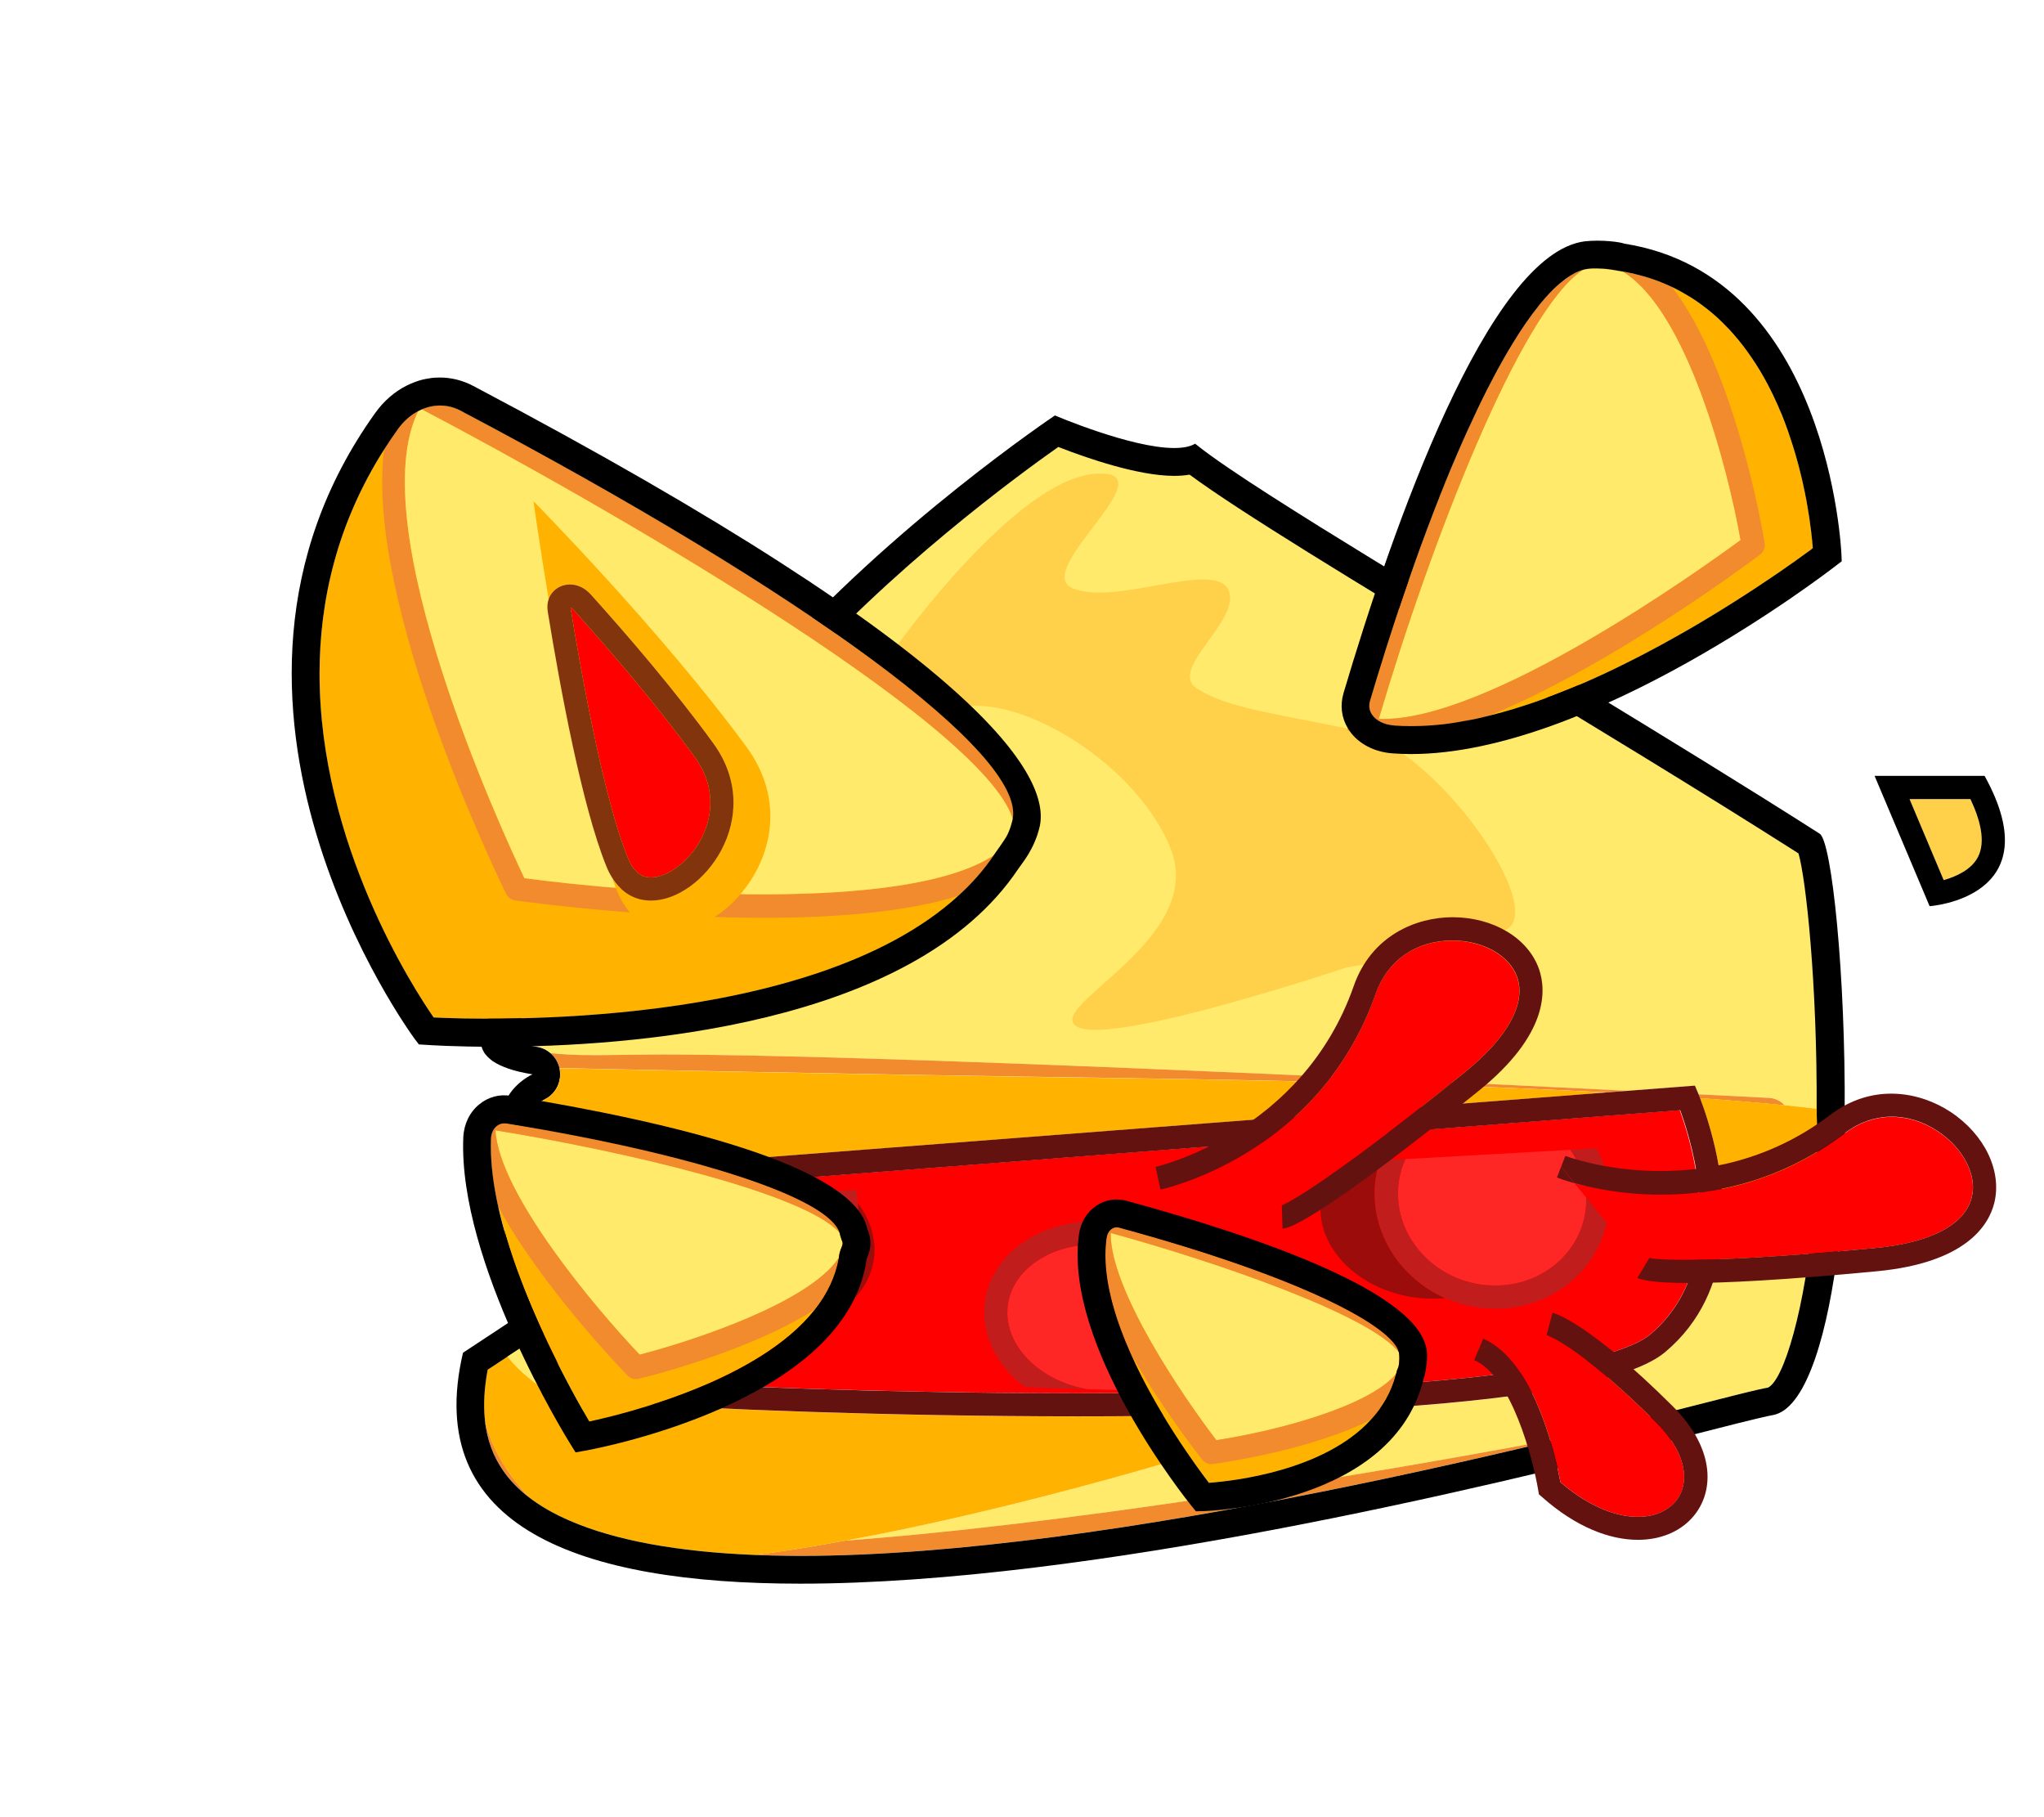 <?xml version="1.0" encoding="utf-8"?>
<!-- Generator: Adobe Illustrator 24.1.1, SVG Export Plug-In . SVG Version: 6.00 Build 0)  -->
<svg version="1.1" id="Layer_1" xmlns="http://www.w3.org/2000/svg" xmlns:xlink="http://www.w3.org/1999/xlink" x="0px" y="0px"
	 viewBox="0 0 270 240" style="enable-background:new 0 0 270 240;" xml:space="preserve">
<g>
	<path style="fill:#FFEA6C;" d="M239.9,155.1c-0.58,13.31-3.32,24.55-5.61,27.49c-0.26,0.34-0.52,0.57-0.76,0.68
		c-1.41,0.24-4.45,1.02-9.5,2.31c-4.2,1.08-9.78,2.48-16.31,4.07c-0.03,0-0.07,0.01-0.1,0.02c-2.95,0.56-6.08,1.14-9.36,1.75
		c-0.01,0-0.01,0-0.01,0c-0.8,0.14-1.62,0.3-2.45,0.44c-0.82,0.15-1.66,0.3-2.49,0.45c-4.2,0.75-8.61,1.5-13.13,2.26
		c-0.9,0.15-1.81,0.31-2.72,0.45c-0.92,0.15-1.84,0.31-2.77,0.45c-0.92,0.15-1.84,0.31-2.78,0.45c-0.36,0.05-0.72,0.12-1.09,0.18
		c-1.5,0.24-3.02,0.47-4.53,0.71c-2.82,0.44-5.66,0.87-8.52,1.28c-0.96,0.14-1.9,0.29-2.85,0.42c-4.18,0.6-8.35,1.19-12.49,1.71
		c-1.5,0.2-3,0.4-4.49,0.58c-2.99,0.37-5.94,0.72-8.84,1.04c-1.45,0.16-2.88,0.32-4.29,0.46c-1.05,0.11-2.11,0.22-3.14,0.32
		c-0.78,0.08-1.56,0.15-2.33,0.22c-0.94,0.09-1.88,0.18-2.81,0.25c-1.66,0.14-3.28,0.27-4.87,0.4h-0.07
		c18.62-3.4,42.11-9.65,64.15-17.13c21.13-1.02,38.87-3.3,44.19-7.76c4.82-4.04,6.88-9.25,7.5-14.42
		C232.66,161.09,236.93,158.04,239.9,155.1z"/>
	<path style="fill:#FFEA6C;" d="M239.99,146.46c-1.13-0.14-2.51-0.31-4.18-0.47c-0.05-0.05-0.11-0.09-0.16-0.11
		c-0.53-0.53-1.23-0.85-1.98-0.88c-0.19-0.01-3.6-0.19-9.3-0.47c-0.3-0.74-0.48-1.14-0.48-1.14l-8.8,0.68
		c-32.89-1.62-100.46-4.79-128-4.79c-2.14,0-4.06,0.02-5.7,0.05c-0.9,0.02-1.76,0.03-2.57,0.03c-1.44,0-2.72-0.03-3.84-0.09
		c-0.83-0.04-1.58-0.11-2.25-0.18c-0.5-0.44-1.13-0.74-1.82-0.85c-2.34-0.37-3.33-0.87-3.69-1.11c0.61-2.5,7.78-8.64,11.7-11.98
		l1.02-0.88c6.6-5.64,8.79-9.95,11.34-14.93c2.46-4.8,5.24-10.24,13.02-19.12c13.18-15.03,30.28-27.53,35.51-31.21
		c0.07,0.02,0.13,0.05,0.2,0.08c3.47,1.35,10.3,3.74,15.08,3.74c0.75,0,1.43-0.05,2.06-0.16c6.67,4.93,21.97,14.19,39.44,24.79
		c13.16,7.97,28.04,16.98,40.99,25.23C238.57,116.08,240.07,129.92,239.99,146.46z"/>
	<path style="fill:#F18B2D;" d="M198.26,191.41c-0.01,0-0.01,0-0.01,0c-0.8,0.14-1.62,0.3-2.45,0.44c-0.82,0.15-1.66,0.3-2.49,0.45
		c-4.2,0.75-8.61,1.5-13.13,2.26c-0.9,0.15-1.81,0.31-2.72,0.45c-0.92,0.15-1.84,0.31-2.77,0.45c-0.92,0.15-1.84,0.31-2.78,0.45
		c-0.36,0.05-0.72,0.12-1.09,0.18c-1.5,0.24-3.02,0.47-4.53,0.71c-2.82,0.44-5.66,0.87-8.52,1.28c-0.96,0.14-1.9,0.29-2.85,0.42
		c-4.18,0.6-8.35,1.19-12.49,1.71c-1.5,0.21-3.01,0.4-4.49,0.58c-2.99,0.37-5.94,0.72-8.84,1.04c-1.45,0.16-2.88,0.32-4.29,0.46
		c-1.05,0.11-2.11,0.22-3.14,0.32c-0.78,0.08-1.56,0.15-2.33,0.22c-0.94,0.09-1.88,0.18-2.81,0.25c-1.66,0.14-3.28,0.27-4.87,0.4
		h-0.07c-0.01,0-0.03,0-0.04,0.01c-4.2,0.77-8.15,1.41-11.78,1.87c1.5,0.05,3.04,0.1,4.63,0.11c0.42,0.01,0.85,0.01,1.27,0.01
		c20.74,0,45.97-3.88,68.47-8.38c12.39-2.47,23.96-5.14,33.48-7.44C204.67,190.23,201.54,190.81,198.26,191.41z M64.05,187.48
		c0.03,0.37,0.08,0.74,0.14,1.09c0.42,2.43,1.36,4.56,2.83,6.41c0.78,0.98,1.71,1.9,2.81,2.73C66.41,193.95,64.7,190.5,64.05,187.48
		z M235.64,145.88c-0.53-0.53-1.23-0.85-1.98-0.88c-0.19-0.01-3.6-0.19-9.3-0.47c0.05,0.15,0.13,0.32,0.2,0.51
		c4.68,0.34,8.33,0.66,11.16,0.94C235.71,145.94,235.67,145.91,235.64,145.88z M81.38,139.33c-0.9,0.02-1.76,0.03-2.57,0.03
		c-1.44,0-2.72-0.03-3.84-0.09c-0.83-0.04-1.58-0.11-2.25-0.18c0.49,0.43,0.88,0.99,1.09,1.64c0.03,0.11,0.07,0.22,0.1,0.33h0.05
		c0,0,35.22,0.78,74.64,1.33c11.58,0.16,21.8,0.37,30.83,0.63c0.11,0,0.21,0,0.32,0.01c13.29,0.36,23.98,0.8,32.52,1.25l2.82-0.22
		c-32.89-1.62-100.46-4.79-128-4.79C84.94,139.28,83.02,139.3,81.38,139.33z"/>
	<polygon style="fill:#FFB300;" points="69.58,173.48 68.89,173.55 69.58,173.46 	"/>
	<path style="fill:#FFB300;" d="M175.75,186.36c-22.04,7.48-45.54,13.72-64.15,17.13c-0.02,0-0.04,0.01-0.07,0.01
		c-4.19,0.78-8.13,1.41-11.76,1.87c-10.28-0.41-18.51-1.93-24.45-4.5c-2.13-0.91-3.96-1.96-5.49-3.15
		c-3.43-3.77-5.14-7.21-5.79-10.23c-0.21-2-0.08-4.18,0.37-6.59l0.25-0.16l1.06-0.7l1.3-0.86l1.66-1.09l1.5-0.99
		c0.46-0.08,0.89-0.24,1.27-0.47c0.05-0.03,0.1-0.07,0.15-0.1c0.02,0.05,0.05,0.11,0.08,0.16c2.15,4.54,5.43,8.11,10.44,8.56
		c0.53,0.04,1.17,0.1,1.92,0.15h0.01c8.9,0.65,32.86,1.67,58.32,1.67C153.6,187.08,165.11,186.88,175.75,186.36z"/>
	<path style="fill:#FF0000;" d="M221.88,146.61L129,153.77l-32.92,2.54c-1.77,0.67-7.96,2.73-16.62,2.73
		c-2.88,0-5.77-0.23-8.63-0.68c0.23,3.72,0.87,9.61,2.63,14.6c1.71,4.83,4.48,8.85,8.95,9.24c7.15,0.66,33.31,1.81,59.98,1.81
		c18.93,0,33.16-0.55,43.87-1.36c23.16-1.76,29.8-4.8,31.7-6.4c3.36-2.83,5.16-6.39,5.98-10.09
		C225.66,158.52,223.22,150.28,221.88,146.61z"/>
	<path style="fill:#FFD14A;" d="M118.59,85.13c0,0,15.48-21.65,25.93-22.54c10.45-0.89-8.5,12.79-2.78,15.12
		c5.72,2.33,18.57-3.74,20.51,0.17c1.94,3.91-8.1,10.51-4.13,13.06c3.97,2.55,9.75,3.17,20.68,5.45
		c10.93,2.28,25.89,23.91,20.03,26.45s-20.99,4.94-20.99,4.94s-31.01,10.43-35.56,7.82c-4.55-2.62,17.21-11.45,12.34-23.56
		s-22.52-21.99-29.6-17.85C117.95,98.33,109.52,96.09,118.59,85.13z"/>
	<g>
		<g>
			<path style="fill:#9C0C0A;" d="M170.25,175.72c-0.29,3.44-2.48,6.3-5.73,8.01c-0.57,0.02-1.15,0.03-1.73,0.04
				c-2.17-0.01-4.37-0.03-6.59-0.05c0.21-0.15,0.41-0.31,0.6-0.47c2.44-2.02,3.91-4.74,4.15-7.65c0.42-5.05-2.87-9.78-7.95-12.33
				c1.35-0.21,2.77-0.24,4.23-0.09C164.92,163.97,170.75,169.58,170.25,175.72z"/>
		</g>
	</g>
	<path style="fill:#FF2626;" d="M157.91,174.72c0,0.21,0,0.42-0.02,0.63c-0.18,2.12-1.22,4.04-3.04,5.55
		c-1.57,1.31-3.57,2.18-5.76,2.58c0.08,0.04,0.15,0.09,0.24,0.13c-0.32-0.01-0.64-0.01-0.97-0.02h-0.01
		c-1.57-0.03-3.13-0.08-4.69-0.11h-0.03c-6.3-1.09-10.96-5.73-10.54-10.75c0.18-2.12,1.23-4.04,3.04-5.54
		c2.2-1.83,5.21-2.82,8.46-2.82c0.54,0,1.1,0.03,1.66,0.09c0.68,0.07,1.34,0.18,1.98,0.33
		C153.81,166.05,157.91,170.18,157.91,174.72z"/>
	<path style="fill:#C21D1D;" d="M149.08,183.48c-0.24,0.04-0.48,0.08-0.72,0.11c0.33,0.01,0.65,0.01,0.97,0.02
		C149.24,183.56,149.16,183.52,149.08,183.48z"/>
	<path style="fill:#C21D1D;" d="M160.95,175.59c-0.24,2.91-1.71,5.63-4.15,7.65c-0.2,0.16-0.4,0.32-0.6,0.47h-0.01
		c-0.96-0.01-1.91-0.02-2.88-0.03h-0.01c-1.33-0.02-2.65-0.05-3.97-0.08c-0.09-0.04-0.16-0.09-0.24-0.13
		c2.2-0.4,4.19-1.27,5.76-2.58c1.82-1.51,2.87-3.44,3.04-5.55c0.02-0.21,0.02-0.42,0.02-0.63c0-4.53-4.09-8.66-9.68-9.93
		c-0.64-0.15-1.3-0.26-1.98-0.33c-0.56-0.05-1.12-0.09-1.66-0.09c-3.25,0-6.27,0.99-8.46,2.82c-1.81,1.5-2.87,3.43-3.04,5.54
		c-0.42,5.02,4.24,9.66,10.54,10.75c-1.73-0.04-3.46-0.1-5.18-0.14h-0.01c-1-0.03-2.01-0.07-3.01-0.1
		c-3.59-2.69-5.73-6.62-5.39-10.76c0.24-2.91,1.71-5.63,4.14-7.65c3.19-2.66,7.72-3.92,12.38-3.43c2.34,0.24,4.52,0.89,6.44,1.87
		C158.08,165.81,161.37,170.54,160.95,175.59z"/>
	<g>
		<g>
			<path style="fill:#9C0C0A;" d="M190.87,171.44c-1.1,0.11-2.24,0.11-3.4-0.01c-7.7-0.79-13.52-6.4-13.02-12.54
				c0.16-2.01,0.99-3.82,2.29-5.32l5.53-0.31c-0.33,1.03-0.55,2.11-0.65,3.22C181.1,162.9,185,168.83,190.87,171.44z"/>
		</g>
	</g>
	<g>
		<path style="fill:#9C0C0A;" d="M115.49,165.79c-0.51,6.14-7.15,10.46-14.84,9.68c-2.31-0.23-4.44-0.9-6.28-1.89
			c0.71,0.18,1.46,0.31,2.22,0.38c0.57,0.05,1.14,0.09,1.71,0.09c3.66,0,7.11-1.23,9.88-3.52c2.99-2.48,4.8-5.94,5.1-9.74
			c0.05-0.64,0.07-1.26,0.03-1.89C114.86,160.94,115.69,163.32,115.49,165.79z"/>
	</g>
	<path style="fill:#FF2626;" d="M110.23,160.54c-0.24,2.97-1.67,5.69-4.01,7.63c-2.56,2.12-5.87,3.1-9.32,2.74
		c-3.7-0.38-6.91-2.25-9-4.91V166c-1.6-2.05-2.54-4.6-2.51-7.28c1.35-0.15,2.6-0.35,3.73-0.56c0.11,0.01,0.22,0.02,0.33,0.03
		c0.18,0.02,0.33,0.03,0.49,0.04c0.16,0.01,0.32,0.02,0.46,0.03c0.3,0.01,0.57,0.03,0.82,0.03c1.61,0.05,2.38-0.1,2.38-0.1
		l16.41-0.91C110.25,158.34,110.32,159.44,110.23,160.54z"/>
	<path style="fill:#C21D1D;" d="M113.28,160.8c-0.31,3.8-2.12,7.26-5.1,9.74c-2.77,2.29-6.22,3.52-9.88,3.52
		c-0.57,0-1.14-0.03-1.71-0.09c-0.76-0.08-1.5-0.21-2.22-0.38c-0.01,0-0.02-0.01-0.02-0.01c-6.93-1.69-11.95-7.75-12.01-14.61
		c0.53-0.02,1.03-0.07,1.53-0.11c0.53-0.03,1.03-0.09,1.53-0.13c-0.02,2.68,0.91,5.23,2.51,7.28v0.01c2.1,2.66,5.3,4.52,9,4.91
		c3.45,0.35,6.76-0.63,9.32-2.74c2.34-1.94,3.77-4.65,4.01-7.63c0.09-1.11,0.02-2.21-0.21-3.25l1.55-0.09l0.15-0.01l1.37-0.08
		c0.11,0.59,0.18,1.19,0.21,1.78c0,0.01,0.01,0.01,0.01,0.01C113.35,159.53,113.34,160.16,113.28,160.8z"/>
	<path style="fill:#FF2626;" d="M209.53,158.43c0,0.31-0.01,0.6-0.03,0.91c-0.24,2.97-1.67,5.69-4.01,7.63
		c-2.44,2.03-5.59,3.01-8.86,2.79c-0.15,0-0.31-0.02-0.46-0.03c-6.86-0.7-12.01-6.53-11.47-12.99c0.1-1.27,0.43-2.51,0.96-3.66
		l11.98-0.67l9.81-0.55C208.76,153.77,209.53,156.04,209.53,158.43z"/>
	<path style="fill:#C21D1D;" d="M212.54,159.59c-0.31,3.8-2.12,7.26-5.1,9.74c-2.77,2.31-6.24,3.52-9.89,3.52
		c-0.57,0-1.13-0.02-1.7-0.09c-1.77-0.18-3.44-0.64-4.97-1.32c-5.87-2.61-9.77-8.54-9.24-14.96c0.1-1.11,0.32-2.18,0.65-3.22
		l1.66-0.1l1.71-0.09c-0.53,1.14-0.86,2.38-0.96,3.66c-0.54,6.45,4.61,12.28,11.47,12.99c0.15,0.01,0.31,0.03,0.46,0.03
		c3.27,0.22,6.42-0.76,8.86-2.79c2.34-1.94,3.77-4.65,4.01-7.63c0.02-0.31,0.03-0.6,0.03-0.91c0-2.38-0.77-4.65-2.09-6.56l1.76-0.1
		l1.69-0.1C212.16,154.05,212.78,156.77,212.54,159.59z"/>
	<path d="M243.67,147.02v-0.01c0.13-18.17-1.7-35.89-3.3-36.9c-9.81-6.26-20.66-12.91-31.2-19.32c-0.25-0.15-0.51-0.31-0.76-0.46
		c-0.8-0.48-1.6-0.97-2.39-1.46c-11.53-6.98-22.54-13.61-31.28-19.05c-0.12-0.08-0.24-0.15-0.36-0.22
		c-4.83-3.02-8.95-5.64-12.04-7.75c-1.89-1.28-3.4-2.38-4.47-3.25c-0.68,0.41-1.65,0.57-2.78,0.57c-5.71,0-15.74-4.3-15.74-4.3
		s-21.62,14.48-37.81,32.94c-16.2,18.48-11.93,23.36-24,33.69c-4.19,3.59-8.64,7.3-11.37,10.58c-0.27,0.33-0.53,0.65-0.77,0.97
		c-0.24,0.32-0.46,0.64-0.66,0.94c-0.98,1.51-1.45,2.91-1.17,4.11c0.02,0.08,0.03,0.15,0.07,0.22c0.04,0.15,0.1,0.3,0.18,0.44
		c0.02,0.07,0.07,0.12,0.1,0.19c0,0.01,0.01,0.01,0.01,0.02c0.04,0.08,0.1,0.16,0.16,0.24c0.09,0.12,0.2,0.24,0.31,0.36
		c0.09,0.09,0.19,0.18,0.29,0.26c0.11,0.1,0.23,0.19,0.35,0.29c0.29,0.2,0.61,0.38,0.99,0.56c0.16,0.08,0.34,0.15,0.53,0.23
		c0.19,0.08,0.4,0.15,0.61,0.23c0.18,0.05,0.36,0.12,0.56,0.18c0.03,0.01,0.08,0.02,0.12,0.03c0.21,0.07,0.44,0.12,0.67,0.18
		c0.54,0.13,1.12,0.25,1.76,0.35c0.02,0,0.03,0.01,0.05,0.01c-3.61,1.79-5.69,6.19-2.47,9.27h-0.05c-1.44,0-2.87,12.24,1.79,22.31
		v0.01l-0.69,0.08l-0.05,0.04l-1.97,1.28l-1.45,0.96l-4.28,2.82c-5.43,23.14,15.51,30.5,44.54,30.5
		c38.29,0,90.67-12.78,115.28-19.01c0.02,0,0.03,0,0.05-0.01c6.87-1.75,11.57-2.96,13.17-3.25c0.11-0.02,0.23-0.04,0.34-0.08
		c4.23-1.23,6.98-11.16,8.29-22.18c0.57-4.82,0.87-9.86,0.89-14.45C243.7,149.09,243.69,148.04,243.67,147.02z M239.9,155.1
		c-0.58,13.31-3.32,24.55-5.61,27.49c-0.26,0.34-0.52,0.57-0.76,0.68c-1.41,0.24-4.45,1.02-9.5,2.31c-4.2,1.08-9.78,2.48-16.31,4.07
		c-0.03,0-0.07,0.01-0.1,0.02c-9.52,2.31-21.09,4.97-33.48,7.44c-22.49,4.5-47.73,8.38-68.47,8.38c-0.43,0-0.86,0-1.27-0.01
		c-1.59-0.01-3.13-0.05-4.63-0.11c-10.28-0.41-18.51-1.93-24.45-4.5c-2.13-0.91-3.96-1.96-5.49-3.15c-1.1-0.83-2.03-1.76-2.81-2.73
		c-1.47-1.86-2.42-3.98-2.83-6.41c-0.07-0.35-0.11-0.71-0.14-1.09c-0.21-2-0.08-4.18,0.37-6.59l0.25-0.16l1.06-0.7l1.3-0.86
		l1.66-1.09l1.5-0.99c0.46-0.08,0.89-0.24,1.27-0.47c0.05-0.03,0.1-0.07,0.15-0.1c0.19-0.12,0.36-0.27,0.53-0.45
		c0.25-0.22,0.46-0.49,0.64-0.8c0.4-0.7,0.54-1.5,0.44-2.28c-0.04-0.36-0.14-0.72-0.31-1.06c-0.55-1.2-1.01-2.43-1.38-3.66
		c-0.27-0.92-0.5-1.84-0.69-2.74c-0.07-0.31-0.12-0.6-0.18-0.91c-0.11-0.59-0.2-1.17-0.27-1.76c-0.33-2.55-0.35-4.87-0.25-6.61
		c0.01-0.16,0.02-0.32,0.03-0.47c0.01-0.22,0.03-0.44,0.05-0.64c0.07-0.57,0.14-1.04,0.22-1.38c0.21-0.21,0.38-0.44,0.53-0.69
		c0.07-0.08,0.1-0.15,0.14-0.23c0.74-1.44,0.45-3.21-0.72-4.33c-0.49-0.47-0.49-0.78-0.45-1.04c0.11-0.69,0.83-1.7,2.01-2.28
		c1.14-0.56,1.89-1.67,2.02-2.9c0.03-0.31,0.02-0.64-0.02-0.96c-0.01-0.09-0.03-0.18-0.04-0.26c-0.03-0.11-0.07-0.22-0.1-0.33
		c-0.21-0.65-0.59-1.21-1.09-1.64c-0.5-0.44-1.13-0.74-1.82-0.85c-2.34-0.37-3.33-0.87-3.69-1.11c0.61-2.5,7.78-8.64,11.7-11.98
		l1.02-0.88c6.6-5.64,8.79-9.95,11.34-14.93c2.46-4.8,5.24-10.24,13.02-19.12c13.18-15.03,30.28-27.53,35.51-31.21
		c0.07,0.02,0.13,0.05,0.2,0.08c3.47,1.35,10.3,3.74,15.08,3.74c0.75,0,1.43-0.05,2.06-0.16c6.67,4.93,21.97,14.19,39.44,24.79
		c13.16,7.97,28.04,16.98,40.99,25.23c0.99,3.38,2.48,17.21,2.4,33.76v0.65C240.06,149.82,240.02,152.5,239.9,155.1z"/>
	<path style="fill:#FFEA6C;" d="M84.06,185.41c-2.25,1.59-5.1,2.15-8.42,0.37c-4.61-2.47-7.18-4.75-8.61-6.61l1.66-1.09l1.5-0.99
		c0.46-0.08,0.89-0.24,1.27-0.47c0.05-0.03,0.1-0.07,0.15-0.1c0.02,0.05,0.05,0.11,0.08,0.16c2.15,4.54,5.43,8.11,10.44,8.56
		C82.67,185.3,83.31,185.35,84.06,185.41z"/>
	<path style="fill:#FFB300;" d="M212.26,144.29l-116.87,9c0,0-0.92,0.4-2.61,0.89c-2.71,0.78-7.4,1.8-13.32,1.8
		c-2.82,0-5.93-0.23-9.23-0.83c0.07-0.57,0.14-1.04,0.22-1.38c0.21-0.21,0.38-0.44,0.53-0.69c0.07-0.08,0.1-0.15,0.14-0.23
		c0.74-1.44,0.45-3.21-0.72-4.33c-0.49-0.47-0.49-0.78-0.45-1.04c0.11-0.69,0.83-1.7,2.01-2.28c1.14-0.56,1.89-1.67,2.02-2.9
		c0.03-0.31,0.02-0.64-0.02-0.96c-0.01-0.09-0.03-0.18-0.04-0.26h0.05c0,0,35.22,0.78,74.64,1.33
		C177.43,142.8,197.88,143.53,212.26,144.29z"/>
	<path style="fill:#FFB300;" d="M239.9,155.1c-2.98,2.94-7.25,5.99-12.47,9.08c0.93-7.97-1.6-15.83-2.87-19.15
		c4.68,0.34,8.33,0.66,11.16,0.94h0.01c0.02,0,0.04,0,0.07,0.01c1.67,0.16,3.05,0.33,4.18,0.47v0.65
		C240.06,149.82,240.02,152.5,239.9,155.1z"/>
	<g>
		<path style="fill:#641210;" d="M76.4,178.61h-0.01c0.03,0.05,0.08,0.1,0.11,0.14C76.46,178.71,76.43,178.67,76.4,178.61z"/>
		<path style="fill:#641210;" d="M123.64,183.84c-2.12-0.04-4.2-0.09-6.25-0.13C119.43,183.76,121.52,183.81,123.64,183.84z
			 M84.83,182.39c-0.44-0.03-0.86-0.05-1.24-0.09C83.96,182.33,84.38,182.37,84.83,182.39z M76.39,178.61h0.01
			c-0.12-0.15-0.24-0.31-0.35-0.47C76.16,178.31,76.27,178.46,76.39,178.61z"/>
		<path style="fill:#641210;" d="M224.57,145.03c-0.07-0.19-0.14-0.35-0.2-0.51c-0.3-0.74-0.48-1.14-0.48-1.14l-8.8,0.68l-2.82,0.22
			l-116.87,9c0,0-0.92,0.4-2.61,0.89c-2.71,0.78-7.4,1.8-13.32,1.8c-2.82,0-5.93-0.23-9.23-0.83c-0.02,0.2-0.04,0.42-0.05,0.64
			c-0.01,0.15-0.02,0.31-0.03,0.47c-0.1,1.73-0.08,4.06,0.25,6.61c0.08,0.58,0.16,1.16,0.27,1.76c0.05,0.31,0.11,0.6,0.18,0.91
			c0.19,0.9,0.42,1.82,0.69,2.74c0.37,1.23,0.83,2.46,1.38,3.66c0.16,0.34,0.26,0.7,0.31,1.06c0.1,0.78-0.04,1.58-0.44,2.28
			c-0.18,0.31-0.38,0.58-0.64,0.8c-0.16,0.18-0.34,0.33-0.53,0.45c0.02,0.05,0.05,0.11,0.08,0.16c2.15,4.54,5.43,8.11,10.44,8.56
			c0.53,0.04,1.17,0.1,1.92,0.15h0.01c8.9,0.65,32.86,1.67,58.32,1.67c11.21,0,22.71-0.2,33.35-0.71
			c21.13-1.02,38.87-3.3,44.19-7.76c4.82-4.04,6.88-9.25,7.5-14.42C228.36,156.21,225.83,148.35,224.57,145.03z M224.51,161.7
			c-0.01,0.24-0.02,0.48-0.04,0.72c0,0.08,0,0.15-0.01,0.23c-0.01,0.25-0.03,0.51-0.07,0.76c-0.04,0.36-0.08,0.74-0.14,1.1
			c0,0.05-0.01,0.1-0.02,0.15c0,0.08-0.01,0.15-0.03,0.24c-0.07,0.42-0.14,0.85-0.24,1.26c-0.82,3.7-2.62,7.26-5.98,10.09
			c-1.9,1.6-8.54,4.64-31.7,6.4c-0.42,0.03-0.85,0.07-1.27,0.1c-0.53,0.03-1.05,0.07-1.59,0.11c-1.14,0.08-2.32,0.15-3.53,0.22
			c-0.72,0.04-1.46,0.09-2.21,0.12c-0.42,0.02-0.86,0.04-1.28,0.07h-0.05c-0.9,0.05-1.82,0.1-2.77,0.13
			c-1.42,0.07-2.88,0.12-4.38,0.18c-0.5,0.02-1.01,0.04-1.53,0.05c-1.02,0.03-2.06,0.07-3.13,0.1c-0.57,0.02-1.15,0.03-1.73,0.04
			c-1.3,0.03-2.62,0.07-3.98,0.09c-0.24,0.01-0.48,0.01-0.72,0.01c-0.77,0.02-1.55,0.03-2.34,0.04c-4.16,0.07-8.61,0.1-13.34,0.1
			c-2.5,0-4.99-0.01-7.48-0.03c-1.02,0-2.05-0.01-3.06-0.02c-0.27,0-0.56-0.01-0.83-0.01c-1.16-0.01-2.32-0.03-3.46-0.04
			c-1.32-0.02-2.63-0.04-3.93-0.07c-2.12-0.03-4.2-0.08-6.25-0.13c-0.67-0.01-1.35-0.02-2.02-0.04c-0.92-0.02-1.84-0.04-2.74-0.08
			c-1.15-0.03-2.28-0.07-3.39-0.1c-1.34-0.03-2.66-0.08-3.93-0.12c-1.43-0.05-2.81-0.1-4.14-0.15c-0.61-0.02-1.23-0.04-1.82-0.08
			c-0.34-0.01-0.67-0.02-0.99-0.03c-0.51-0.02-1.01-0.04-1.5-0.07c-0.66-0.03-1.31-0.05-1.93-0.09c-0.31-0.01-0.61-0.02-0.91-0.04
			c-0.63-0.02-1.24-0.05-1.83-0.09c-0.38-0.02-0.76-0.03-1.12-0.05c-0.38-0.02-0.76-0.04-1.13-0.05c-0.32-0.02-0.65-0.03-0.96-0.05
			c-0.38-0.02-0.76-0.04-1.12-0.07c-0.33-0.02-0.65-0.03-0.96-0.05c-0.75-0.05-1.44-0.1-2.06-0.14c-0.45-0.02-0.87-0.05-1.24-0.09
			c-0.15-0.01-0.31-0.02-0.45-0.03c-0.13-0.01-0.25-0.02-0.37-0.03c-0.12-0.01-0.24-0.02-0.35-0.03c-0.47-0.04-0.93-0.12-1.37-0.24
			c-0.14-0.03-0.27-0.08-0.42-0.13c-0.14-0.04-0.29-0.1-0.42-0.15c-0.13-0.05-0.26-0.11-0.4-0.18c-0.29-0.13-0.56-0.29-0.82-0.45
			c-0.19-0.12-0.37-0.25-0.56-0.4c-0.1-0.07-0.19-0.13-0.27-0.21c-0.13-0.1-0.26-0.22-0.4-0.34c-0.07-0.04-0.12-0.1-0.16-0.15
			c-0.05-0.04-0.11-0.1-0.16-0.15c-0.05-0.05-0.1-0.1-0.15-0.15l-0.1-0.1c-0.15-0.16-0.31-0.33-0.44-0.51
			c-0.05-0.07-0.11-0.12-0.15-0.18c-0.03-0.03-0.05-0.08-0.09-0.11c-0.03-0.04-0.08-0.09-0.11-0.14c-0.12-0.15-0.23-0.31-0.34-0.47
			c-0.13-0.18-0.25-0.36-0.37-0.55c-0.22-0.34-0.44-0.69-0.64-1.06c0,0,0-0.01-0.01-0.01c-0.18-0.32-0.34-0.65-0.49-0.99
			c-0.22-0.43-0.41-0.88-0.59-1.33c-0.16-0.41-0.33-0.82-0.47-1.24c-1.77-4.99-2.4-10.88-2.63-14.6c2.85,0.45,5.75,0.68,8.63,0.68
			c0.99,0,1.95-0.02,2.88-0.08c0.53-0.02,1.03-0.07,1.53-0.11c0.53-0.03,1.03-0.09,1.53-0.13c1.35-0.15,2.6-0.35,3.73-0.56
			c3.51-0.65,5.95-1.47,6.96-1.86l32.92-2.54l92.87-7.16c0.91,2.5,2.34,7.15,2.6,12.27C224.53,159.81,224.55,160.75,224.51,161.7z"
			/>
	</g>
</g>
<g>
	<path style="fill:#FF0000;" d="M193.4,141.7c-20.06,16.19-24.09,17.47-24.09,17.51l0.05,1.53l-13.72-4.28
		c5.71-1.87,20.08-8.11,26.06-25.19c1.54-4.39,5.31-7.03,10.11-7.04h0.03c4.03,0,7.53,1.97,8.54,4.8
		C201.64,132.54,199.15,137.04,193.4,141.7z"/>
	<path style="fill:#641210;" d="M195.32,144.08c-20.18,16.3-24.83,18.15-25.9,18.19l-0.05-1.54l-0.05-1.53
		c0-0.04,4.03-1.32,24.09-17.51c5.75-4.65,8.24-9.16,6.99-12.68c-1.01-2.83-4.51-4.8-8.54-4.8h-0.03c-4.8,0.01-8.57,2.65-10.11,7.04
		c-5.98,17.08-20.35,23.33-26.06,25.19c-1.34,0.44-2.21,0.64-2.37,0.67l-0.65-3c0.2-0.04,19.38-4.44,26.18-23.88
		c2.34-6.69,8.26-9.08,13.01-9.09h0.03c5.39,0,9.98,2.74,11.43,6.83C204.27,130.79,204.56,136.61,195.32,144.08z"/>
</g>
<g>
	<path style="fill:#FF0000;" d="M260.45,158.14c-0.9,3.63-5.47,6.02-12.83,6.71c-13.18,1.24-20.66,1.55-24.82,1.55
		c-4.06,0-4.93-0.23-4.93-0.26l-0.79,1.31l-9.09-11.16c5.76,1.6,21.22,4.36,35.66-6.59c3.71-2.82,8.31-2.92,12.32-0.27
		C259.33,151.64,261.19,155.23,260.45,158.14z"/>
	<path style="fill:#641210;" d="M263.43,158.89c-0.72,2.89-3.7,7.89-15.52,9.01c-12.54,1.19-20.13,1.55-24.74,1.55
		c-4.9,0-6.42-0.42-6.88-0.69l0.8-1.31v-0.01l0.79-1.31c0,0.03,0.87,0.26,4.93,0.26c4.16,0,11.64-0.31,24.82-1.55
		c7.37-0.69,11.93-3.07,12.83-6.71c0.74-2.91-1.12-6.5-4.49-8.73c-4.01-2.65-8.61-2.55-12.32,0.27
		c-14.44,10.94-29.89,8.19-35.66,6.59l-1.76-2.16l-0.01-0.01l0.55-1.43c0.19,0.08,18.61,7.03,35.02-5.43
		c5.64-4.28,11.89-3,15.86-0.38C262.16,149.83,264.48,154.66,263.43,158.89z"/>
	<path style="fill:#641210;" d="M207.99,156.27c-1.35-0.37-2.17-0.69-2.33-0.75l0.56-1.43l0.01,0.01L207.99,156.27z"/>
</g>
<g>
	<path style="fill:#FF0000;" d="M221.18,198.48c-2.67,2.83-8.66,2.78-15.05-2.72c-0.54-2.94-3.01-14.38-8.88-18.23l7.44-2.65
		l-0.38,1.46c0.03,0.01,4.24,1.35,14.47,11.53C223.2,192.27,223.17,196.36,221.18,198.48z"/>
	<path style="fill:#641210;" d="M223.41,200.58c-1.65,1.76-4.12,2.79-7.05,2.79c-3.72,0-8.19-1.67-12.67-5.66l-0.41-0.35l-0.09-0.54
		c-0.68-4.07-3.53-15.12-8.46-17.18l0.59-1.42l1.92-0.69c5.87,3.85,8.34,15.29,8.88,18.23c6.39,5.5,12.38,5.55,15.05,2.72
		c1.99-2.12,2.02-6.21-2.4-10.62c-10.23-10.18-14.44-11.52-14.47-11.53l0.38-1.46l0.4-1.49c0.48,0.12,4.96,1.49,15.85,12.32
		C226.83,191.55,226.42,197.39,223.41,200.58z"/>
	<path style="fill:#641210;" d="M197.25,177.53l-1.92,0.69l0.59-1.41C196.39,177.01,196.82,177.24,197.25,177.53z"/>
</g>
<g>
	<g>
		<path style="fill:#FFB300;" d="M111.29,164.35c-0.07,0.23-0.15,0.47-0.26,0.7l-0.15,0.53c-1.83,14.62-27.1,20.89-33.02,22.15
			c-2.72-4.61-13-22.95-13-36.33c0-0.35,0.01-0.7,0.02-1.05c0.03-0.69,0.3-1.27,0.75-1.64c0.22-0.18,0.56-0.37,1.02-0.37
			c0.09,0,0.19,0.01,0.29,0.02c25.71,4.19,43.42,10.13,44.05,14.78l0.18,0.58C111.35,164.1,111.3,164.29,111.29,164.35z"/>
	</g>
	<path style="fill:#FFEA6C;" d="M111.29,164.35c-0.07,0.23-0.15,0.47-0.26,0.7l-0.15,0.53c-0.02,0.19-0.05,0.36-0.08,0.55
		c-3.92,5.93-19.27,10.97-26.3,12.79c-5.87-6.17-18.56-21.24-19.05-29.64c16.55,2.69,40.67,8.21,45.46,13.52
		c0.03,0.11,0.07,0.23,0.08,0.34l0.18,0.58C111.35,164.1,111.3,164.29,111.29,164.35z"/>
	<path style="fill:#F18B2D;" d="M84.49,178.92c-5.87-6.17-18.56-21.24-19.05-29.64c16.55,2.69,40.67,8.21,45.46,13.52
		c-1.43-4.59-18.89-10.34-43.98-14.44c-0.1-0.01-0.2-0.02-0.29-0.02c-0.46,0-0.8,0.2-1.02,0.37c-0.45,0.36-0.71,0.94-0.75,1.64
		c-0.01,0.35-0.02,0.7-0.02,1.05c0,2.52,0.36,5.23,0.98,7.98c5.69,10.51,16.43,21.64,17.08,22.3c0.29,0.3,0.68,0.46,1.1,0.46
		c0.12,0,0.24-0.01,0.36-0.04c1.99-0.48,14.96-3.79,23.31-9.19c1.58-2.02,2.7-4.28,3.12-6.78
		C106.87,172.06,91.53,177.1,84.49,178.92z"/>
	<g>
		<path d="M114.57,162.34c-1.72-8.49-26.47-14.25-47.05-17.6c-1.53-0.27-3.03,0.14-4.22,1.12c-1.26,1.02-2.02,2.6-2.1,4.34
			c-0.71,16.48,13.57,39.6,14.17,40.56l0.66,1.06l1.22-0.22c1.42-0.25,34.55-6.36,37.23-25.3c0.14-0.34,0.27-0.68,0.36-1.03
			C115.09,164.31,115,163.32,114.57,162.34z M107.67,172.92c-7.4,9.45-25.02,13.79-29.83,14.82c-2.21-3.74-9.39-16.52-12.02-28.34
			c-0.61-2.76-0.98-5.46-0.98-7.98c0-0.35,0.01-0.7,0.02-1.05c0.03-0.69,0.3-1.27,0.75-1.64c0.22-0.18,0.56-0.37,1.02-0.37
			c0.09,0,0.19,0.01,0.29,0.02c25.08,4.09,42.55,9.85,43.98,14.44c0.03,0.11,0.07,0.23,0.08,0.34l0.18,0.58
			c0.2,0.37,0.14,0.56,0.13,0.63c-0.07,0.23-0.15,0.47-0.26,0.7l-0.15,0.53c-0.02,0.19-0.05,0.36-0.08,0.55
			C110.37,168.63,109.25,170.9,107.67,172.92z"/>
	</g>
</g>
<g>
	<g>
		<path style="fill:#FFB300;" d="M178.29,96.58c-0.11-0.03-0.23-0.08-0.34-0.11c0,0,0.02-0.1,0.08-0.29
			c0.07,0.11,0.13,0.22,0.21,0.32C178.26,96.52,178.27,96.55,178.29,96.58z"/>
		<path style="fill:#FFB300;" d="M239.5,72.38c-0.08,0.05-0.16,0.12-0.25,0.19c-0.13,0.1-0.27,0.21-0.44,0.32
			c-1.84,1.36-5.34,3.83-9.84,6.67c-0.42,0.27-0.86,0.54-1.31,0.82c-0.9,0.56-1.82,1.12-2.78,1.69c-0.47,0.27-0.96,0.56-1.44,0.85
			c-1,0.58-2.03,1.16-3.07,1.73c-0.52,0.3-1.04,0.57-1.57,0.86c-1.26,0.68-2.56,1.36-3.88,2.01c-0.89,0.45-1.8,0.89-2.71,1.32
			c-0.59,0.27-1.19,0.55-1.77,0.81c-0.5,0.22-1,0.44-1.5,0.66c-0.76,0.32-1.5,0.64-2.26,0.93c-0.45,0.19-0.91,0.36-1.37,0.54
			c-0.88,0.34-1.76,0.67-2.63,0.97c-0.36,0.12-0.71,0.24-1.08,0.36c-1.03,0.34-2.06,0.66-3.08,0.94c-0.65,0.18-1.3,0.35-1.94,0.51
			c-0.44,0.11-0.87,0.21-1.31,0.31c-0.43,0.09-0.86,0.19-1.3,0.26c-0.63,0.12-1.26,0.23-1.89,0.33c-0.48,0.08-0.97,0.14-1.45,0.2
			c-0.43,0.04-0.85,0.09-1.27,0.12c-0.26,0.02-0.52,0.04-0.77,0.05c-0.32,0.02-0.64,0.04-0.96,0.05c-0.41,0.01-0.8,0.02-1.21,0.02
			c-0.75,0-1.48-0.02-2.22-0.08c-1.32-0.1-2.39-0.61-2.94-1.42c-0.38-0.54-0.47-1.19-0.27-1.86c0.63-2.13,1.26-4.2,1.91-6.24
			c0.16-0.52,0.32-1.02,0.48-1.51c0.96-3.02,1.93-5.92,2.91-8.71c0.15-0.46,0.32-0.92,0.48-1.38c1.17-3.32,2.35-6.44,3.52-9.4
			c0.24-0.6,0.48-1.21,0.72-1.8c1.83-4.49,3.66-8.51,5.42-12.01c0.26-0.51,0.52-1.01,0.78-1.49c0.14-0.29,0.3-0.57,0.45-0.85
			c0.14-0.27,0.3-0.55,0.45-0.82c0.37-0.68,0.75-1.35,1.12-1.98c0.21-0.36,0.43-0.71,0.64-1.06c1.15-1.89,2.28-3.51,3.37-4.87
			c0.14-0.19,0.29-0.36,0.43-0.53c0.29-0.34,0.56-0.67,0.85-0.97c0.13-0.15,0.27-0.3,0.42-0.44c0.13-0.14,0.27-0.27,0.41-0.41
			c0.18-0.16,0.34-0.33,0.51-0.46c0.1-0.1,0.21-0.19,0.31-0.27c0.88-0.74,1.72-1.26,2.52-1.56c0.12-0.04,0.23-0.09,0.35-0.12
			c0.11-0.03,0.22-0.07,0.32-0.09c0.08-0.01,0.14-0.03,0.22-0.04c0.12-0.02,0.24-0.03,0.35-0.04c0,0,0.53-0.09,1.89,0
			c0.68,0.04,1.66,0.22,1.89,0.26c0.03,0.01,0.05,0.01,0.05,0.01c0.22,0.03,0.44,0.07,0.65,0.11c0.32,0.05,0.64,0.12,0.96,0.19
			c0.26,0.05,0.53,0.11,0.78,0.18c0.29,0.07,0.57,0.14,0.85,0.22c1.1,0.31,2.15,0.68,3.15,1.12c0.22,0.1,0.44,0.2,0.65,0.3
			c0.03,0.01,0.07,0.03,0.1,0.04c0.01,0.01,0.03,0.01,0.04,0.02c0.35,0.16,0.7,0.35,1.04,0.54h0.01c0.2,0.11,0.4,0.22,0.58,0.33
			c0.33,0.19,0.66,0.38,0.97,0.58c0.05,0.04,0.1,0.08,0.15,0.1c0.35,0.23,0.69,0.47,1.03,0.72c0.15,0.11,0.31,0.22,0.45,0.34
			c0.34,0.25,0.66,0.52,0.99,0.79c0.29,0.24,0.57,0.49,0.85,0.75c0.04,0.04,0.09,0.09,0.13,0.13c0.13,0.11,0.25,0.23,0.37,0.35
			c0.04,0.03,0.09,0.08,0.12,0.12c0.25,0.25,0.51,0.49,0.74,0.76c0.27,0.29,0.55,0.58,0.8,0.89c0.77,0.88,1.47,1.81,2.13,2.77
			c0.22,0.31,0.43,0.63,0.63,0.94c0.77,1.2,1.46,2.43,2.07,3.68c0.12,0.25,0.25,0.49,0.36,0.75c0.12,0.25,0.24,0.51,0.35,0.76
			c0.11,0.25,0.22,0.5,0.33,0.76c0.21,0.48,0.41,0.97,0.6,1.44c0.2,0.53,0.4,1.05,0.58,1.57c0.09,0.25,0.18,0.51,0.25,0.76
			c0.56,1.65,1.02,3.26,1.39,4.79c0.05,0.2,0.1,0.4,0.14,0.59c0.1,0.41,0.19,0.8,0.26,1.17c0.07,0.3,0.12,0.58,0.19,0.87
			c0.01,0.08,0.03,0.16,0.04,0.24c0.04,0.19,0.08,0.36,0.11,0.54c0.04,0.23,0.09,0.46,0.12,0.68c0.05,0.31,0.11,0.61,0.15,0.9
			c0.01,0.09,0.03,0.18,0.04,0.25c0.03,0.19,0.05,0.36,0.09,0.54c0.05,0.37,0.1,0.72,0.14,1.05c0.04,0.29,0.08,0.55,0.11,0.81
			C239.39,71.12,239.45,71.85,239.5,72.38z"/>
	</g>
	<g>
		<path style="fill:#FFEA6C;" d="M229.93,71.33c-4.98,3.66-33.55,24.18-47.8,23.62c6.95-23.58,18.7-53.81,26.91-59.27
			c0.11-0.03,0.22-0.07,0.32-0.09c0.08-0.01,0.14-0.03,0.22-0.04c0.12-0.02,0.24-0.03,0.35-0.04c0,0,0.53-0.09,1.89,0
			c0.68,0.04,1.66,0.22,1.89,0.26c0.03,0.01,0.05,0.01,0.05,0.01c0.22,0.03,0.44,0.07,0.65,0.11
			C222.95,41.15,228.29,62.04,229.93,71.33z"/>
		<path style="fill:#F18B2D;" d="M233.11,71.76c-0.19-1.16-3.8-22.81-12.22-33.82c-0.03-0.01-0.07-0.03-0.1-0.04
			c-0.21-0.1-0.43-0.2-0.65-0.3c-1-0.44-2.05-0.81-3.15-1.12c-0.27-0.08-0.56-0.15-0.85-0.22c-0.25-0.07-0.52-0.12-0.78-0.18
			c-0.32-0.07-0.64-0.13-0.96-0.19c8.54,5.26,13.88,26.15,15.52,35.44c-4.98,3.66-33.55,24.18-47.8,23.62
			c6.95-23.58,18.7-53.81,26.91-59.27c-0.12,0.03-0.23,0.08-0.35,0.12c-0.8,0.3-1.65,0.82-2.52,1.56c-0.1,0.09-0.21,0.18-0.31,0.27
			c-0.16,0.13-0.33,0.3-0.51,0.46c-0.13,0.13-0.27,0.26-0.41,0.41c-0.14,0.14-0.29,0.29-0.42,0.44c-0.29,0.3-0.56,0.63-0.85,0.97
			c-0.14,0.16-0.29,0.34-0.43,0.53c-1.09,1.36-2.22,2.99-3.37,4.87c-0.21,0.34-0.42,0.7-0.64,1.06c-0.37,0.63-0.75,1.3-1.12,1.98
			c-0.15,0.27-0.31,0.55-0.45,0.82c-0.15,0.27-0.31,0.56-0.45,0.85c-0.25,0.48-0.52,0.98-0.78,1.49c-1.77,3.5-3.59,7.52-5.42,12.01
			c-0.24,0.59-0.48,1.2-0.72,1.8c-1.17,2.95-2.35,6.08-3.52,9.4c-0.16,0.46-0.33,0.92-0.48,1.38c-0.98,2.79-1.95,5.69-2.91,8.71
			c-0.16,0.49-0.32,1-0.48,1.51c-0.65,2.03-1.28,4.11-1.91,6.24c-0.2,0.67-0.11,1.32,0.27,1.86c0.55,0.8,1.62,1.32,2.94,1.42
			c0.74,0.05,1.47,0.08,2.22,0.08c0.41,0,0.8-0.01,1.21-0.02c0.32-0.01,0.64-0.03,0.96-0.05c0.25-0.01,0.51-0.03,0.77-0.05
			c0.43-0.03,0.85-0.08,1.27-0.12c0.48-0.05,0.97-0.12,1.45-0.2c0.63-0.1,1.26-0.21,1.89-0.33c0.44-0.08,0.87-0.18,1.3-0.26
			c0.44-0.1,0.87-0.2,1.31-0.31c16.29-6.61,34.88-20.53,35.94-21.34C232.97,72.88,233.2,72.32,233.11,71.76z"/>
	</g>
	<g>
		<path d="M243.24,73.18c-0.02-0.37-1.61-36.76-28.68-41c-0.47-0.21-2.96-0.55-5.2-0.31c-12.78,1.58-25.45,37.98-31.88,59.64
			c-0.48,1.62-0.29,3.26,0.56,4.67c0.07,0.11,0.13,0.22,0.21,0.32c0.02,0.02,0.03,0.05,0.05,0.08c1.2,1.68,3.25,2.74,5.65,2.92
			c0.8,0.05,1.61,0.09,2.43,0.09c23.7,0,54.79-23.83,56.15-24.89l0.75-0.57L243.24,73.18z M239.24,72.57
			c-0.13,0.1-0.27,0.21-0.44,0.32c-1.84,1.36-5.34,3.83-9.84,6.67c-0.43,0.27-0.87,0.55-1.31,0.82c-0.9,0.56-1.82,1.12-2.78,1.69
			c-0.47,0.27-0.96,0.56-1.44,0.85c-1,0.58-2.03,1.16-3.07,1.73c-0.52,0.3-1.04,0.58-1.57,0.86c-1.26,0.68-2.56,1.36-3.88,2.01
			c-0.89,0.45-1.8,0.89-2.71,1.32c-0.59,0.27-1.19,0.55-1.77,0.81c-0.49,0.22-1,0.44-1.5,0.66c-0.76,0.32-1.5,0.64-2.26,0.93
			c-0.46,0.19-0.91,0.37-1.37,0.54c-0.88,0.34-1.76,0.67-2.63,0.97c-0.36,0.12-0.71,0.24-1.08,0.36c-1.03,0.34-2.05,0.66-3.08,0.94
			c-0.65,0.18-1.3,0.35-1.94,0.51c-0.44,0.11-0.87,0.21-1.31,0.31c-0.44,0.1-0.87,0.19-1.3,0.26c-0.63,0.12-1.26,0.23-1.89,0.33
			c-0.48,0.08-0.97,0.14-1.45,0.2c-0.43,0.04-0.85,0.09-1.27,0.12c-0.25,0.02-0.52,0.04-0.77,0.05c-0.32,0.02-0.64,0.04-0.96,0.05
			c-0.41,0.01-0.81,0.02-1.21,0.02c-0.75,0-1.48-0.02-2.22-0.08c-1.32-0.1-2.39-0.61-2.94-1.42c-0.38-0.54-0.47-1.19-0.27-1.86
			c0.63-2.13,1.26-4.2,1.91-6.24c0.15-0.51,0.32-1.01,0.48-1.51c0.96-3.02,1.93-5.92,2.91-8.71c0.15-0.46,0.32-0.92,0.48-1.38
			c1.17-3.32,2.35-6.44,3.52-9.4c0.24-0.6,0.48-1.21,0.72-1.8c1.83-4.49,3.66-8.51,5.42-12.01c0.26-0.51,0.52-1.01,0.78-1.49
			c0.14-0.29,0.3-0.57,0.45-0.85c0.14-0.29,0.3-0.56,0.45-0.82c0.37-0.68,0.75-1.35,1.12-1.98c0.21-0.36,0.43-0.71,0.64-1.06
			c1.15-1.89,2.28-3.51,3.37-4.87c0.13-0.18,0.27-0.35,0.43-0.53c0.29-0.34,0.56-0.67,0.85-0.97c0.14-0.15,0.27-0.31,0.42-0.44
			c0.14-0.14,0.27-0.29,0.41-0.41c0.18-0.16,0.34-0.33,0.51-0.46c0.11-0.1,0.21-0.2,0.31-0.27c0.88-0.74,1.72-1.26,2.52-1.56
			c0.12-0.05,0.24-0.09,0.35-0.12c0.11-0.03,0.22-0.07,0.32-0.09c0.08-0.02,0.15-0.03,0.22-0.04c0.12-0.02,0.24-0.03,0.35-0.04
			c0,0,0.53-0.09,1.89,0c0.68,0.04,1.66,0.22,1.89,0.26c0.03,0.01,0.05,0.01,0.05,0.01c0.22,0.03,0.44,0.07,0.65,0.11
			c0.32,0.05,0.64,0.12,0.96,0.19c0.26,0.04,0.53,0.11,0.78,0.18c0.29,0.07,0.57,0.14,0.85,0.22c1.1,0.31,2.15,0.68,3.15,1.12
			c0.22,0.1,0.44,0.19,0.65,0.3c0.03,0.01,0.07,0.03,0.1,0.04c0.01,0.01,0.03,0.01,0.04,0.02c0.35,0.16,0.7,0.35,1.04,0.54h0.01
			c0.2,0.11,0.4,0.22,0.58,0.33c0.33,0.19,0.65,0.38,0.97,0.58c0.05,0.04,0.1,0.08,0.15,0.1c0.35,0.24,0.7,0.47,1.03,0.72
			c0.15,0.11,0.31,0.22,0.45,0.34c0.34,0.25,0.67,0.52,0.99,0.79c0.29,0.24,0.57,0.49,0.85,0.75c0.04,0.04,0.09,0.09,0.13,0.13
			c0.12,0.11,0.25,0.23,0.37,0.35c0.04,0.03,0.09,0.08,0.12,0.12c0.25,0.25,0.51,0.51,0.74,0.76c0.29,0.3,0.55,0.59,0.8,0.89
			c0.77,0.88,1.47,1.81,2.13,2.77c0.22,0.31,0.43,0.63,0.63,0.94c0.77,1.2,1.46,2.43,2.07,3.68c0.13,0.24,0.25,0.49,0.36,0.75
			c0.12,0.25,0.24,0.51,0.35,0.76c0.12,0.25,0.23,0.5,0.33,0.76c0.22,0.48,0.42,0.96,0.6,1.44c0.2,0.53,0.4,1.05,0.58,1.57
			c0.09,0.26,0.18,0.52,0.25,0.76c0.56,1.65,1.02,3.26,1.39,4.79c0.05,0.2,0.1,0.4,0.14,0.59c0.1,0.41,0.19,0.8,0.26,1.17
			c0.07,0.3,0.13,0.58,0.19,0.87c0.01,0.08,0.03,0.16,0.04,0.24c0.03,0.19,0.08,0.36,0.11,0.54c0.04,0.23,0.09,0.46,0.12,0.68
			c0.05,0.31,0.11,0.61,0.15,0.9c0.01,0.09,0.03,0.18,0.04,0.25c0.03,0.19,0.05,0.36,0.09,0.54c0.05,0.37,0.1,0.72,0.14,1.05
			c0.04,0.29,0.08,0.55,0.11,0.81c0.11,0.91,0.18,1.65,0.22,2.17C239.42,72.44,239.33,72.5,239.24,72.57z"/>
	</g>
</g>
<g>
	<g>
		<path style="fill:#FFB300;" d="M184.73,180.5l-0.2,0.51c-0.03,0.16-0.08,0.33-0.13,0.48c-0.61,2.4-1.81,4.4-3.36,6.06
			c-6.19,6.7-17.99,8.04-21.35,8.29c-1.72-2.24-6.89-9.29-10.35-17.1c-1.92-4.31-3.32-8.87-3.32-12.96c0-0.77,0.05-1.51,0.15-2.25
			c0.08-0.55,0.32-0.99,0.69-1.23c0.15-0.1,0.36-0.2,0.64-0.2c0.11,0,0.22,0.01,0.33,0.04c24.46,6.65,36.14,13.11,36.95,16.47
			c0,0.01,0,0.01,0,0.01c0.02,0.11,0.04,0.21,0.04,0.31C184.83,178.92,184.9,179.81,184.73,180.5z"/>
	</g>
	<path style="fill:#FFEA6C;" d="M184.73,180.5l-0.2,0.51c-0.03,0.16-0.08,0.33-0.13,0.48c-3.64,4.28-15.69,7.49-23.72,8.72
		c-4.56-5.94-14.06-19.98-13.96-27.37c13.65,3.73,34.23,10.77,38.07,15.76c0,0.01,0,0.01,0,0.01c0.02,0.11,0.04,0.21,0.04,0.31
		C184.83,178.92,184.9,179.81,184.73,180.5z"/>
	<path style="fill:#F18B2D;" d="M160.67,190.21c-4.56-5.94-14.06-19.98-13.96-27.37c13.65,3.73,34.23,10.77,38.07,15.76
		c-0.81-3.36-12.49-9.81-36.95-16.47c-0.11-0.03-0.22-0.04-0.33-0.04c-0.27,0-0.48,0.1-0.64,0.2c-0.37,0.24-0.61,0.68-0.69,1.23
		c-0.1,0.74-0.15,1.48-0.15,2.25c0,4.09,1.39,8.65,3.32,12.96c3.9,6.87,8.54,12.88,9.47,14.06c0.3,0.37,0.75,0.58,1.21,0.58
		c0.07,0,0.14,0,0.21-0.01c1.76-0.24,13.04-1.93,20.81-5.82c1.55-1.66,2.74-3.66,3.36-6.06
		C180.75,185.77,168.71,188.98,160.67,190.21z"/>
	<g>
		<path d="M188.48,178.48c-0.83-7.73-21.97-15.07-39.68-19.89c-1.37-0.37-2.78-0.15-3.95,0.63c-1.25,0.82-2.1,2.2-2.32,3.79
			c-2.09,14.73,14.17,35.03,14.87,35.89l0.57,0.7l0.9-0.02c1.03-0.03,25.18-0.88,29.18-17.49
			C188.21,181.79,188.62,179.73,188.48,178.48z M184.73,180.5l-0.2,0.51c-0.03,0.16-0.08,0.33-0.13,0.48
			c-0.61,2.4-1.81,4.4-3.36,6.06c-6.19,6.7-17.99,8.04-21.35,8.29c-1.72-2.24-6.89-9.29-10.35-17.1c-1.92-4.31-3.32-8.87-3.32-12.96
			c0-0.77,0.05-1.51,0.15-2.25c0.08-0.55,0.32-0.99,0.69-1.23c0.15-0.1,0.36-0.2,0.64-0.2c0.11,0,0.22,0.01,0.33,0.04
			c24.46,6.65,36.14,13.11,36.95,16.47c0,0.01,0,0.01,0,0.01c0.02,0.11,0.04,0.21,0.04,0.31
			C184.83,178.92,184.9,179.81,184.73,180.5z"/>
	</g>
</g>
<g>
	<g>
		<path style="fill:#FFB300;" d="M133.77,108.16c-0.01,0.11-0.04,0.21-0.07,0.31c0,0-0.27,1.21-0.8,2.1
			c-0.35,0.59-1.31,1.92-1.31,1.92c-0.11,0.16-0.22,0.33-0.33,0.48c-1.34,1.97-2.92,3.74-4.71,5.37
			c-19.47,17.73-62.64,16.37-69.28,16.05c-2.63-3.81-15.07-22.94-15.07-45.39c0-9.58,2.27-19.77,8.53-29.62
			c0.57-0.89,1.17-1.79,1.81-2.68c0.76-1.06,1.7-1.88,2.71-2.4c0.14-0.08,0.3-0.15,0.45-0.22c1.65-0.71,3.48-0.69,5.09,0.15
			C106.91,78.55,135.39,99.63,133.77,108.16z"/>
	</g>
	<path style="fill:#F18B2D;" d="M60.8,54.22c-1.61-0.85-3.45-0.87-5.09-0.15c21.99,11.53,74,41.12,78.06,54.09
		C135.39,99.63,106.91,78.55,60.8,54.22z M81.49,117.58c-0.04-0.1-0.08-0.21-0.12-0.31c-4.72-0.38-8.91-0.86-12.11-1.28
		c-2.83-5.95-21.56-46.48-14.01-61.7c-1.01,0.53-1.95,1.34-2.71,2.4c-0.64,0.89-1.24,1.79-1.81,2.68
		c-2.52,20.46,15.26,56.92,16.14,58.7c0.22,0.45,0.66,0.77,1.16,0.85c0.74,0.1,6.86,0.94,15.2,1.59
		C82.57,119.73,81.97,118.76,81.49,117.58z M97.8,118.1c-1.03,1.2-2.2,2.22-3.44,3.01c2.13,0.07,4.31,0.11,6.5,0.11
		c9.23,0,18.65-0.7,25.69-2.89c1.79-1.62,3.37-3.4,4.71-5.37C124.81,117.21,111.2,118.3,97.8,118.1z"/>
	<path style="fill:#FFEA6C;" d="M133.41,111.14c-0.58,0.66-1.31,1.27-2.14,1.82c-11.78,7.75-47.38,4.99-62,3.02
		c-2.83-5.95-21.56-46.48-14.01-61.7c0.14-0.08,0.3-0.15,0.45-0.22c21.99,11.53,74,41.12,78.06,54.09v0.01
		c0.08,0.23,0.13,0.45,0.18,0.67C134.12,109.79,133.95,110.53,133.41,111.14z"/>
	<path d="M62.51,50.97c-1.42-0.75-2.92-1.11-4.42-1.11c-0.48,0-0.97,0.03-1.45,0.12c-0.55,0.08-1.1,0.21-1.62,0.4
		c-0.07,0.02-0.13,0.04-0.2,0.07c-0.37,0.14-0.75,0.3-1.11,0.48c-1.57,0.79-3,2.01-4.15,3.62c-27.44,38.32,4.93,82.28,5.26,82.72
		l0.51,0.67l0.85,0.05c0.55,0.04,3.94,0.26,9.08,0.26c17.52,0,55.28-2.56,69.27-23.53c0.22-0.32,0.53-0.71,0.88-1.23
		c0.54-0.79,1.16-1.86,1.64-3.29c-0.01-0.01-0.01-0.01,0-0.01c0.11-0.34,0.21-0.7,0.3-1.08C138.71,102.68,130.35,86.76,62.51,50.97z
		 M126.56,118.33c-19.47,17.73-62.64,16.37-69.28,16.05c-2.63-3.81-15.07-22.94-15.07-45.39c0-9.58,2.27-19.77,8.53-29.62
		c0.57-0.89,1.17-1.79,1.81-2.68c0.76-1.06,1.7-1.88,2.71-2.4c0.14-0.08,0.3-0.15,0.45-0.22c1.65-0.71,3.48-0.69,5.09,0.15
		c46.11,24.33,74.59,45.4,72.97,53.93v0.01c-0.01,0.11-0.04,0.2-0.07,0.3c0,0-0.27,1.21-0.8,2.1c-0.35,0.59-1.31,1.92-1.31,1.92
		c-0.11,0.16-0.22,0.33-0.33,0.48C129.93,114.93,128.35,116.71,126.56,118.33z"/>
	<g>
		<path style="fill:#FFB300;" d="M82.91,113.24c-2.34-5.82-5.01-17.5-7.53-32.91c0-0.02-0.01-0.03-0.01-0.05
			c0.11,0.03,0.24,0.12,0.4,0.29c4.5,5.01,10.94,12.45,16.02,19.46c3.23,4.47,1.94,8.6,0.89,10.66c-1.51,2.96-4.39,5.2-6.69,5.2
			C85.49,115.89,83.97,115.89,82.91,113.24z"/>
		<path style="fill:#FFB300;" d="M97.8,118.1c-1.03,1.2-2.2,2.22-3.44,3.01c-3.79,2.45-8.22,2.74-11.13-0.6
			c-0.67-0.78-1.26-1.75-1.75-2.93c-0.04-0.1-0.08-0.21-0.12-0.31c-0.16-0.43-0.34-0.87-0.5-1.33c0.34,0.54,0.7,1,1.1,1.38
			c1.15,1.12,2.55,1.62,4.02,1.62c1.3,0,2.65-0.4,3.94-1.11c5.55-3.01,10.02-11.76,4.34-19.62c-5.06-6.99-11.41-14.37-16.23-19.72
			c-0.81-0.9-1.81-1.31-2.74-1.31c-1.26,0-2.4,0.74-2.82,1.95c-1.25-7.51-2-12.93-2-12.93s16.8,17,28.14,32.45
			C103.78,105.71,101.92,113.31,97.8,118.1z"/>
	</g>
	<g>
		<g>
			<path style="fill:#FF0000;" d="M92.67,110.68c-1.51,2.96-4.39,5.2-6.69,5.2c-0.49,0-2.01,0-3.07-2.65
				c-2.34-5.82-5.01-17.5-7.53-32.91c0-0.02-0.01-0.03-0.01-0.05c0.11,0.03,0.24,0.12,0.4,0.29c4.5,5.01,10.94,12.45,16.02,19.46
				C95.01,104.49,93.72,108.62,92.67,110.68z"/>
		</g>
		<g>
			<path style="fill:#82340D;" d="M94.26,98.22c-5.06-6.99-11.41-14.37-16.23-19.72c-0.81-0.9-1.81-1.31-2.74-1.31
				c-1.26,0-2.4,0.74-2.82,1.95c-0.16,0.48-0.21,1.04-0.11,1.67c1.67,10.24,4.53,25.67,7.72,33.56c0.23,0.58,0.49,1.1,0.79,1.56
				c1.31,2.11,3.14,3.01,5.12,3.01C92.84,118.95,101.26,107.92,94.26,98.22z M92.67,110.68c-1.51,2.96-4.39,5.2-6.69,5.2
				c-0.49,0-2.01,0-3.07-2.65c-2.34-5.82-5.01-17.5-7.53-32.91c0-0.02-0.01-0.03-0.01-0.05c0.11,0.03,0.24,0.12,0.4,0.29
				c4.5,5.01,10.94,12.45,16.02,19.46C95.01,104.49,93.72,108.62,92.67,110.68z"/>
		</g>
	</g>
</g>
<g>
	<g>
		<path style="fill:#FFD14A;" d="M261.24,113.25c-0.87,1.62-2.84,2.52-4.49,2.99l-4.51-10.7h8.04
			C261.51,108.13,262.38,111.15,261.24,113.25z"/>
	</g>
	<g>
		<path d="M262.15,102.47h-14.53l7.27,17.21C254.89,119.68,271.08,118.6,262.15,102.47z M261.24,113.25
			c-0.87,1.62-2.84,2.52-4.49,2.99l-4.51-10.7h8.04C261.51,108.13,262.38,111.15,261.24,113.25z"/>
	</g>
</g>
</svg>
